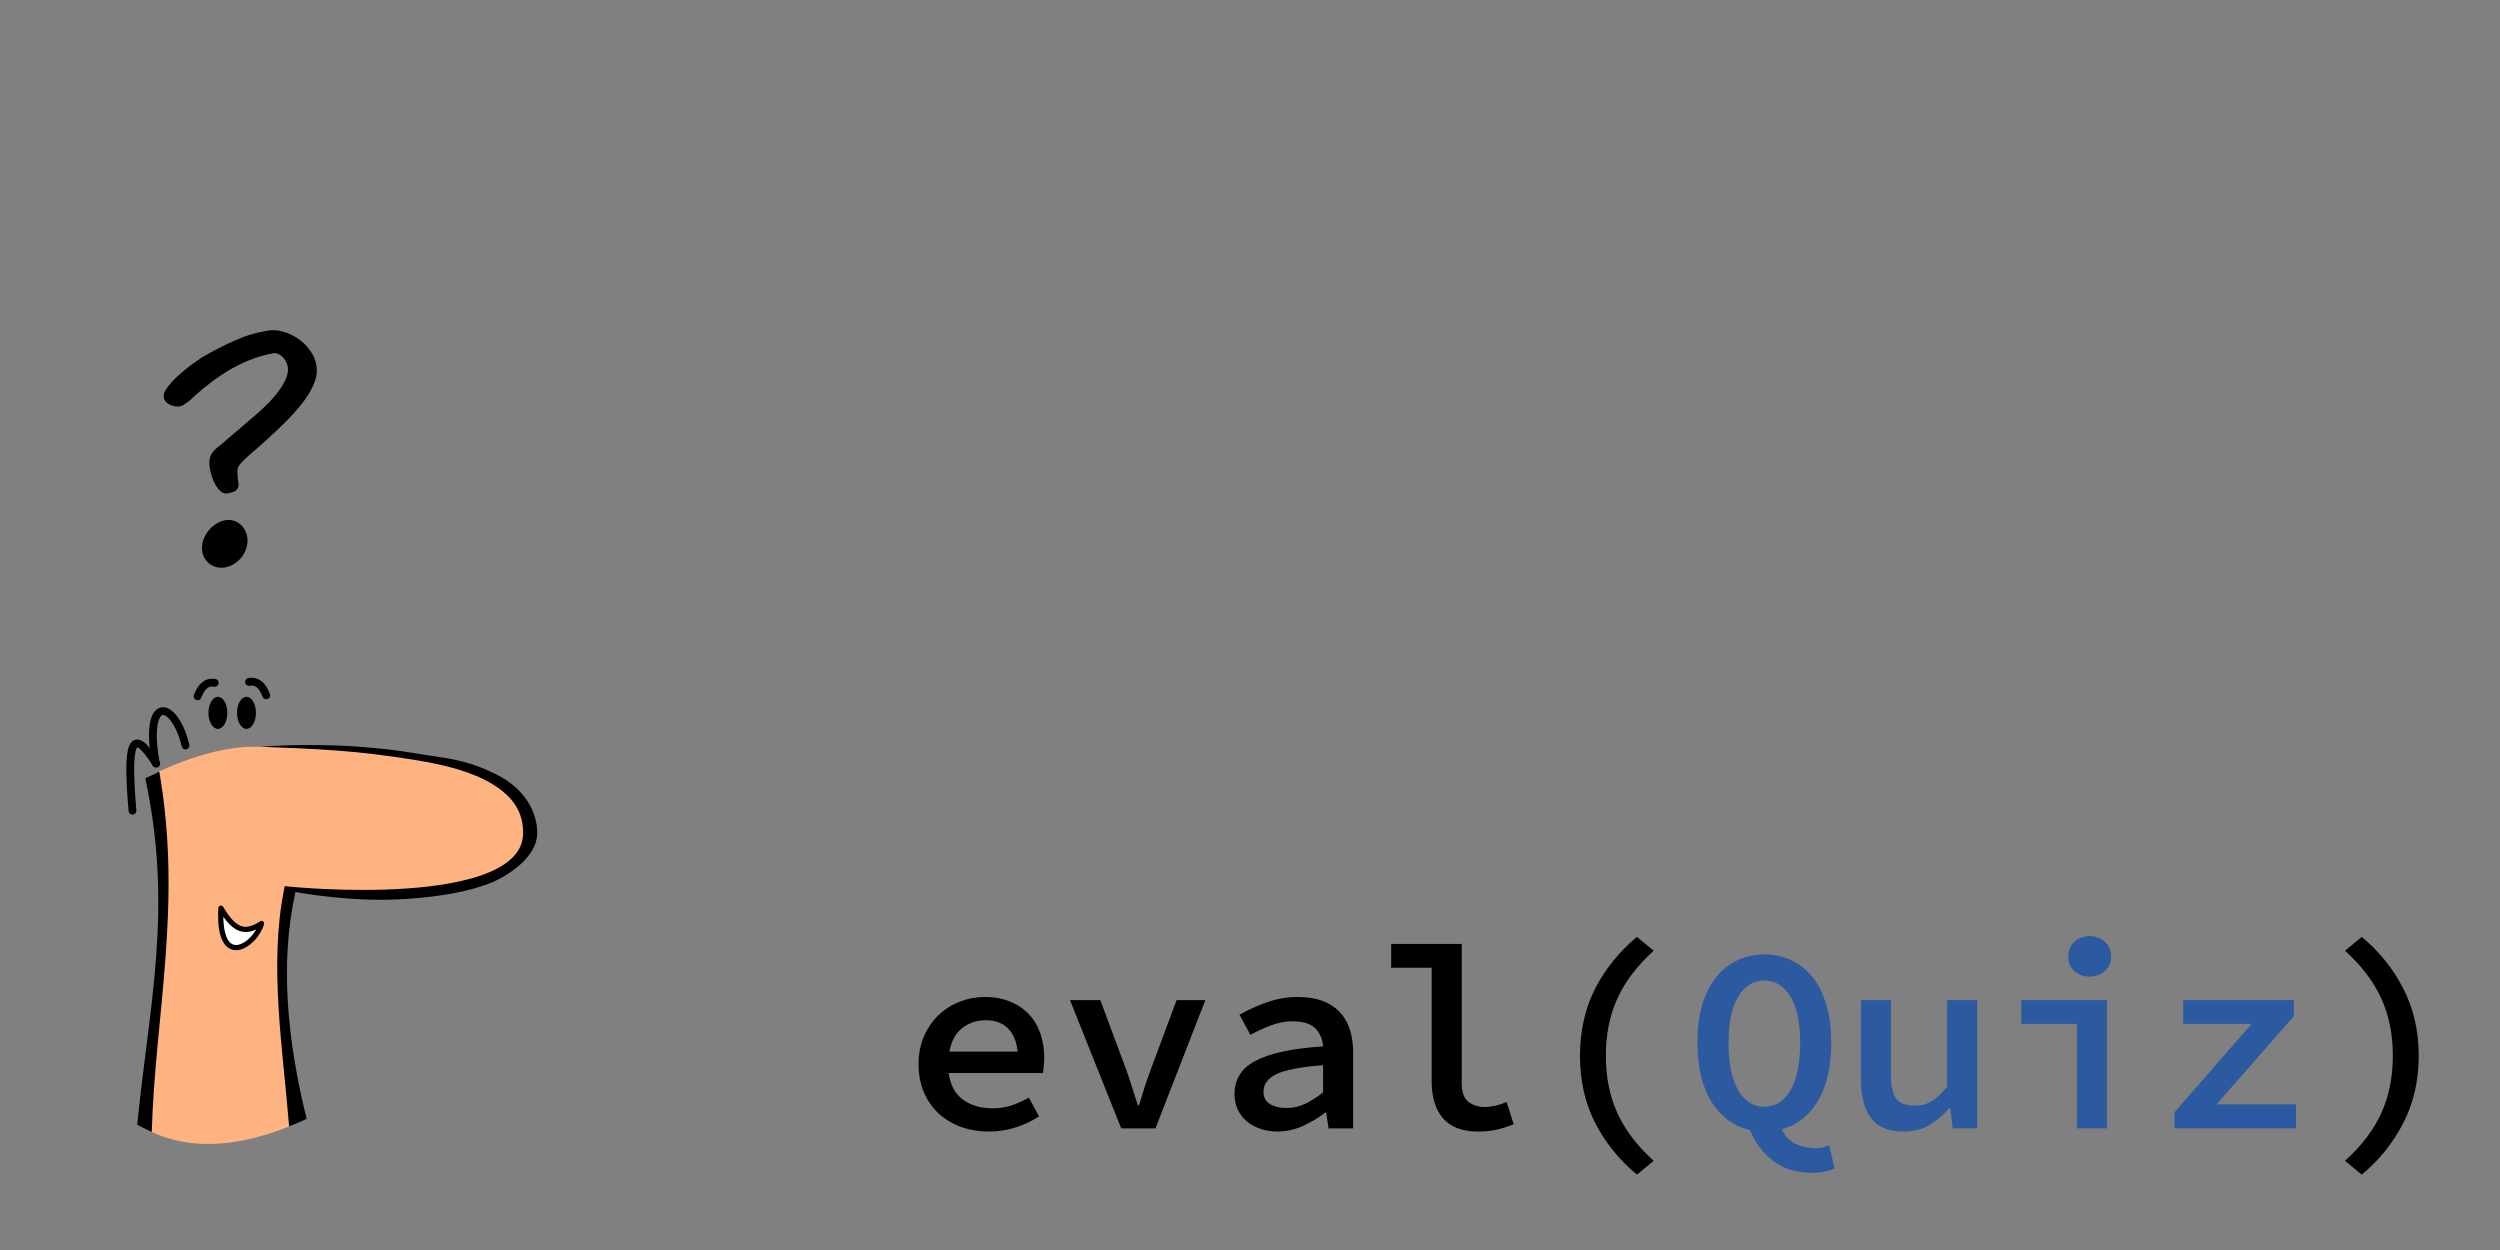 <?xml version="1.0" encoding="UTF-8" standalone="no"?>
<!-- Created with Inkscape (http://www.inkscape.org/) -->

<svg
   xmlns:dc="http://purl.org/dc/elements/1.1/"
   xmlns:cc="http://creativecommons.org/ns#"
   xmlns:rdf="http://www.w3.org/1999/02/22-rdf-syntax-ns#"
   xmlns:svg="http://www.w3.org/2000/svg"
   xmlns="http://www.w3.org/2000/svg"
   xmlns:sodipodi="http://sodipodi.sourceforge.net/DTD/sodipodi-0.dtd"
   xmlns:inkscape="http://www.inkscape.org/namespaces/inkscape"
   width="480"
   height="240"
   viewBox="0 0 480 240"
   id="svg2"
   version="1.1"
   inkscape:version="0.91 r13725"
   sodipodi:docname="title.svg">
  <rect x="0" y="0" width="480" height="240" fill="#808080" stroke="none"/>
  <defs
     id="defs4" />
  <sodipodi:namedview
     id="base"
     pagecolor="#ffffff"
     bordercolor="#666666"
     borderopacity="1.0"
     inkscape:pageopacity="0.0"
     inkscape:pageshadow="2"
     inkscape:zoom="2"
     inkscape:cx="236.40467"
     inkscape:cy="95.701232"
     inkscape:document-units="px"
     inkscape:current-layer="layer1"
     showgrid="false"
     units="px"
     inkscape:window-width="2560"
     inkscape:window-height="1017"
     inkscape:window-x="-8"
     inkscape:window-y="-8"
     inkscape:window-maximized="1"
     inkscape:snap-bbox="true"
     inkscape:object-nodes="true"
     inkscape:object-paths="true"
     inkscape:snap-global="true" />
  <g
     inkscape:label="Layer 1"
     inkscape:groupmode="layer"
     id="layer1"
     transform="translate(0,-812.362)">
    <g
       style="font-style:normal;font-weight:normal;font-size:50.166px;line-height:125%;font-family:sans-serif;letter-spacing:0px;word-spacing:0px;fill:#000000;fill-opacity:1;stroke:none;stroke-width:1px;stroke-linecap:butt;stroke-linejoin:miter;stroke-opacity:1"
       id="text4165">
      <path
         d="m 189.858,1029.619 q -2.809,0 -5.267,-0.853 -2.458,-0.903 -4.314,-2.558 -1.806,-1.655 -2.859,-4.064 -1.054,-2.408 -1.054,-5.468 0,-3.01 1.054,-5.368 1.053,-2.408 2.809,-4.064 1.806,-1.706 4.063,-2.558 2.308,-0.903 4.816,-0.903 2.759,0 4.866,0.903 2.107,0.853 3.562,2.408 1.455,1.505 2.207,3.662 0.752,2.157 0.752,4.716 0,0.853 -0.1,1.655 -0.05,0.752 -0.15,1.254 l -18.11,0 q 0.502,3.462 2.759,5.117 2.257,1.655 5.719,1.655 1.956,0 3.612,-0.552 1.655,-0.552 3.311,-1.505 l 1.956,3.612 q -1.956,1.304 -4.465,2.107 -2.458,0.803 -5.167,0.803 z m -0.602,-21.371 q -2.558,0 -4.515,1.505 -1.906,1.505 -2.458,4.515 l 13.093,0 q -0.301,-3.01 -1.906,-4.515 -1.555,-1.505 -4.214,-1.505 z"
         style="font-style:normal;font-variant:normal;font-weight:600;font-stretch:normal;font-family:'Source Code Pro';-inkscape-font-specification:'Source Code Pro Semi-Bold'"
         id="path4777" />
      <path
         d="m 215.273,1029.016 -9.833,-24.632 5.819,0 4.766,12.792 q 0.702,1.856 1.254,3.712 0.602,1.806 1.204,3.712 l 0.201,0 q 0.602,-1.906 1.154,-3.712 0.602,-1.856 1.304,-3.712 l 4.766,-12.792 5.518,0 -9.582,24.632 -6.572,0 z"
         style="font-style:normal;font-variant:normal;font-weight:600;font-stretch:normal;font-family:'Source Code Pro';-inkscape-font-specification:'Source Code Pro Semi-Bold'"
         id="path4779" />
      <path
         d="m 245.253,1029.619 q -1.806,0 -3.311,-0.552 -1.505,-0.502 -2.609,-1.455 -1.104,-0.953 -1.706,-2.257 -0.602,-1.355 -0.602,-2.96 0,-2.057 0.953,-3.612 0.953,-1.605 3.01,-2.709 2.057,-1.104 5.267,-1.806 3.211,-0.702 7.776,-1.003 -0.15,-2.107 -1.505,-3.462 -1.354,-1.355 -4.364,-1.355 -2.107,0 -4.164,0.803 -2.007,0.752 -3.913,1.806 l -2.107,-3.863 q 2.257,-1.304 5.167,-2.358 2.91,-1.053 6.07,-1.053 5.167,0 7.876,2.759 2.709,2.709 2.709,7.876 l 0,14.598 -4.716,0 -0.451,-3.06 -0.15,0 q -1.956,1.505 -4.364,2.609 -2.358,1.054 -4.866,1.054 z m 1.756,-4.515 q 1.856,0 3.562,-0.803 1.756,-0.853 3.461,-2.207 l 0,-5.217 q -3.311,0.251 -5.518,0.702 -2.207,0.401 -3.512,1.054 -1.304,0.652 -1.856,1.505 -0.552,0.803 -0.552,1.806 0,1.655 1.254,2.408 1.304,0.752 3.16,0.752 z"
         style="font-style:normal;font-variant:normal;font-weight:600;font-stretch:normal;font-family:'Source Code Pro';-inkscape-font-specification:'Source Code Pro Semi-Bold'"
         id="path4781" />
      <path
         d="m 283.661,1029.619 q -4.314,0 -6.572,-2.508 -2.207,-2.508 -2.207,-7.074 l 0,-21.873 -7.776,0 0,-4.565 13.545,0 0,26.739 q 0,2.508 1.254,3.562 1.304,1.003 3.16,1.003 1.956,0 4.214,-0.953 l 1.354,4.264 q -1.806,0.702 -3.311,1.054 -1.505,0.351 -3.662,0.351 z"
         style="font-style:normal;font-variant:normal;font-weight:600;font-stretch:normal;font-family:'Source Code Pro';-inkscape-font-specification:'Source Code Pro Semi-Bold'"
         id="path4783" />
      <path
         d="m 314.293,1037.896 q -5.067,-4.214 -8.027,-9.933 -2.91,-5.719 -2.91,-12.893 0,-7.174 2.91,-12.893 2.96,-5.719 8.027,-9.933 l 3.211,2.659 q -4.766,4.314 -6.973,9.181 -2.207,4.866 -2.207,10.986 0,6.12 2.207,10.986 2.207,4.866 6.973,9.18 l -3.211,2.659 z"
         style="font-style:normal;font-variant:normal;font-weight:600;font-stretch:normal;font-family:'Source Code Pro';-inkscape-font-specification:'Source Code Pro Semi-Bold'"
         id="path4785" />
      <path
         d="m 338.755,1024.853 q 3.16,0 5.017,-3.16 1.856,-3.16 1.856,-9.231 0,-5.669 -1.856,-8.729 -1.856,-3.11 -5.017,-3.11 -3.16,0 -5.017,3.11 -1.856,3.06 -1.856,8.729 0,6.07 1.856,9.231 1.856,3.16 5.017,3.16 z m 9.231,12.692 q -4.615,0 -7.575,-2.308 -2.96,-2.308 -4.415,-5.92 -4.565,-1.003 -7.324,-5.318 -2.759,-4.314 -2.759,-11.538 0,-4.063 0.903,-7.174 0.953,-3.16 2.659,-5.267 1.706,-2.157 4.063,-3.261 2.358,-1.154 5.217,-1.154 2.859,0 5.217,1.154 2.358,1.104 4.063,3.261 1.706,2.107 2.609,5.267 0.953,3.11 0.953,7.174 0,7.023 -2.558,11.287 -2.558,4.264 -6.923,5.418 0.853,1.956 2.609,2.809 1.806,0.853 3.963,0.853 0.752,0 1.405,-0.201 0.652,-0.15 1.104,-0.401 l 1.053,4.465 q -0.803,0.401 -1.906,0.602 -1.054,0.251 -2.358,0.251 z"
         style="fill:#2c5aa0"
         id="path4787" />
      <path
         d="m 365.524,1029.619 q -4.314,0 -6.271,-2.558 -1.956,-2.609 -1.956,-7.425 l 0,-15.251 5.769,0 0,14.498 q 0,3.01 1.003,4.415 1.054,1.355 3.612,1.355 1.756,0 3.11,-0.803 1.405,-0.803 3.06,-2.86 l 0,-16.605 5.769,0 0,24.632 -4.716,0 -0.451,-3.913 -0.201,0 q -1.756,2.057 -3.863,3.311 -2.107,1.204 -4.866,1.204 z"
         style="fill:#2c5aa0"
         id="path4789" />
      <path
         d="m 398.765,1029.016 0,-20.067 -10.685,0 0,-4.565 16.455,0 0,24.632 -5.769,0 z m 2.458,-29.147 q -1.756,0 -2.96,-1.054 -1.154,-1.053 -1.154,-2.809 0,-1.756 1.154,-2.809 1.204,-1.104 2.96,-1.104 1.756,0 2.91,1.104 1.204,1.054 1.204,2.809 0,1.756 -1.204,2.809 -1.154,1.054 -2.91,1.054 z"
         style="fill:#2c5aa0"
         id="path4791" />
      <path
         d="m 417.507,1029.016 0,-3.11 14.799,-16.956 -13.144,0 0,-4.565 21.271,0 0,3.06 -14.849,16.956 15.251,0 0,4.615 -23.327,0 z"
         style="fill:#2c5aa0"
         id="path4793" />
      <path
         d="m 453.457,1037.896 -3.211,-2.659 q 4.766,-4.314 6.973,-9.18 2.207,-4.866 2.207,-10.986 0,-6.12 -2.207,-10.986 -2.207,-4.866 -6.973,-9.181 l 3.211,-2.659 q 5.067,4.214 7.976,9.933 2.96,5.719 2.96,12.893 0,7.174 -2.96,12.893 -2.91,5.719 -7.976,9.933 z"
         style="font-style:normal;font-variant:normal;font-weight:600;font-stretch:normal;font-family:'Source Code Pro';-inkscape-font-specification:'Source Code Pro Semi-Bold'"
         id="path4795" />
    </g>
    <g
       id="g4756"
       transform="translate(-101.157,-5.121)">
      <path
         sodipodi:nodetypes="ccssccc"
         inkscape:connector-curvature="0"
         id="path4475"
         d="m 157.74,1033.332 c -1.232,-15.066 -3.883,-30.448 -1.113,-44.625 0,0 45.569,4.645 45.962,-11.112 0.46,-18.426 -40.537,-16.822 -53.122,-16.729 -9.097,0.067 -19.609,5.617 -19.609,5.617 4.443,25.348 -0.388,45.24 -1.012,67.633 7.297,3.923 16.551,4.374 28.893,-0.784 z"
         style="fill:#ffb380;fill-rule:evenodd;stroke:none;stroke-width:1px;stroke-linecap:round;stroke-linejoin:round;stroke-opacity:1" />
      <path
         sodipodi:nodetypes="ccc"
         inkscape:connector-curvature="0"
         id="path4477"
         d="m 143.575,991.86 c -0.621,11.982 6.634,7.15 7.794,2.924 -3.061,2.048 -5.175,1.525 -7.794,-2.924 z"
         style="fill:#ffffff;fill-rule:evenodd;stroke:#000000;stroke-width:1px;stroke-linecap:round;stroke-linejoin:round;stroke-opacity:1" />
      <ellipse
         ry="3.075"
         rx="1.815"
         cy="954.352"
         cx="142.992"
         id="path4479"
         style="color:#000000;clip-rule:nonzero;display:inline;overflow:visible;visibility:visible;opacity:1;isolation:auto;mix-blend-mode:normal;color-interpolation:sRGB;color-interpolation-filters:linearRGB;solid-color:#000000;solid-opacity:1;fill:#000000;fill-opacity:1;fill-rule:evenodd;stroke:none;stroke-width:4;stroke-linecap:round;stroke-linejoin:round;stroke-miterlimit:4;stroke-dasharray:none;stroke-dashoffset:0;stroke-opacity:1;color-rendering:auto;image-rendering:auto;shape-rendering:auto;text-rendering:auto;enable-background:accumulate" />
      <ellipse
         style="color:#000000;clip-rule:nonzero;display:inline;overflow:visible;visibility:visible;opacity:1;isolation:auto;mix-blend-mode:normal;color-interpolation:sRGB;color-interpolation-filters:linearRGB;solid-color:#000000;solid-opacity:1;fill:#000000;fill-opacity:1;fill-rule:evenodd;stroke:none;stroke-width:4;stroke-linecap:round;stroke-linejoin:round;stroke-miterlimit:4;stroke-dasharray:none;stroke-dashoffset:0;stroke-opacity:1;color-rendering:auto;image-rendering:auto;shape-rendering:auto;text-rendering:auto;enable-background:accumulate"
         id="ellipse4481"
         cx="148.485"
         cy="954.352"
         rx="1.815"
         ry="3.075" />
      <path
         sodipodi:nodetypes="cc"
         inkscape:connector-curvature="0"
         id="path4483"
         d="m 142.397,948.585 c -1.815,-0.28 -2.667,0.982 -3.304,2.589"
         style="fill:none;fill-rule:evenodd;stroke:#000000;stroke-width:1.5;stroke-linecap:round;stroke-linejoin:round;stroke-miterlimit:4;stroke-dasharray:none;stroke-opacity:1" />
      <path
         style="fill:none;fill-rule:evenodd;stroke:#000000;stroke-width:1.5;stroke-linecap:round;stroke-linejoin:round;stroke-miterlimit:4;stroke-dasharray:none;stroke-opacity:1"
         d="m 148.972,948.406 c 1.815,-0.28 2.667,0.982 3.304,2.589"
         id="path4485"
         inkscape:connector-curvature="0"
         sodipodi:nodetypes="cc" />
      <path
         sodipodi:nodetypes="cssssssccccccsccsscccccc"
         inkscape:connector-curvature="0"
         id="path4493"
         d="m 151.102,960.849 c 11.952,0.489 18.186,0.69 29.811,2.558 5.812,0.934 11.032,2.317 14.817,4.64 3.785,2.322 5.967,5.287 5.861,9.523 -0.043,1.728 -0.676,3.113 -1.822,4.346 -1.146,1.233 -2.832,2.285 -4.906,3.139 -4.149,1.707 -9.807,2.608 -15.471,3.008 -11.328,0.8 -22.662,-0.352 -22.662,-0.352 l -0.908,-0.092 -0.176,0.896 c -2.819,14.429 -0.203,30.248 1.024,45.253 1.138,-0.44 2.246,-0.969 3.365,-1.466 -3.716,-14.998 -5.184,-29.861 -2.162,-43.517 1.419,0.136 10.902,2.031 21.66,1.271 5.778,-0.408 11.584,-1.299 16.09,-3.152 3.885,-1.716 8.474,-5.113 8.681,-9.196 0.124,-4.977 -3.174,-9.143 -7.527,-11.367 -6.229,-3.181 -9.812,-3.197 -15.756,-4.205 -6.389,-1.084 -16.628,-2.162 -29.918,-1.287 z m -22.049,6.075 c 5.411,25.139 0.668,43.965 -1.545,66.485 0.918,0.536 1.85,0.996 2.789,1.428 0.62,-22.266 5.919,-43.683 1.439,-69.24 z"
         style="color:#000000;font-style:normal;font-variant:normal;font-weight:normal;font-stretch:normal;font-size:medium;line-height:normal;font-family:sans-serif;text-indent:0;text-align:start;text-decoration:none;text-decoration-line:none;text-decoration-style:solid;text-decoration-color:#000000;letter-spacing:normal;word-spacing:normal;text-transform:none;direction:ltr;block-progression:tb;writing-mode:lr-tb;baseline-shift:baseline;text-anchor:start;white-space:normal;clip-rule:nonzero;display:inline;overflow:visible;visibility:visible;opacity:1;isolation:auto;mix-blend-mode:normal;color-interpolation:sRGB;color-interpolation-filters:linearRGB;solid-color:#000000;solid-opacity:1;fill:#000000;fill-opacity:1;fill-rule:evenodd;stroke:none;stroke-width:2;stroke-linecap:round;stroke-linejoin:round;stroke-miterlimit:4;stroke-dasharray:none;stroke-dashoffset:0;stroke-opacity:1;color-rendering:auto;image-rendering:auto;shape-rendering:auto;text-rendering:auto;enable-background:accumulate" />
      <path
         sodipodi:nodetypes="cc"
         inkscape:connector-curvature="0"
         id="path4499"
         d="m 136.774,960.614 c -2.073,-8.658 -8.085,-10.002 -5.714,3.393"
         style="fill:none;fill-rule:evenodd;stroke:#000000;stroke-width:1.5;stroke-linecap:round;stroke-linejoin:round;stroke-miterlimit:4;stroke-dasharray:none;stroke-opacity:1" />
      <path
         sodipodi:nodetypes="cc"
         inkscape:connector-curvature="0"
         id="path4503"
         d="m 131.147,964.12 c -4.751,-7.497 -5.674,-4.02 -4.554,9.018"
         style="fill:none;fill-rule:evenodd;stroke:#000000;stroke-width:1.5;stroke-linecap:round;stroke-linejoin:round;stroke-miterlimit:4;stroke-dasharray:none;stroke-opacity:1" />
    </g>
    <g
       transform="matrix(0.988,-0.154,0.154,0.988,0,0)"
       style="font-style:normal;font-weight:normal;font-size:61.328px;line-height:125%;font-family:sans-serif;letter-spacing:0px;word-spacing:0px;fill:#000000;fill-opacity:1;stroke:none;stroke-width:1px;stroke-linecap:butt;stroke-linejoin:miter;stroke-opacity:1"
       id="text4769">
      <path
         d="m -96.612,903.051 q -0.629,0 -1.108,-0.509 -0.479,-0.539 -0.809,-1.318 -0.299,-0.779 -0.479,-1.707 -0.15,-0.958 -0.15,-1.767 0,-1.348 0.419,-2.156 0.419,-0.838 1.647,-1.557 0.24,-0.12 0.898,-0.509 0.659,-0.419 1.527,-0.958 0.898,-0.539 1.916,-1.168 1.048,-0.629 1.976,-1.228 0.958,-0.599 1.737,-1.078 0.809,-0.509 1.228,-0.779 0.809,-0.539 1.916,-1.348 1.108,-0.838 2.096,-1.827 1.018,-0.988 1.707,-2.096 0.719,-1.108 0.719,-2.246 0,-0.569 -0.21,-1.078 -0.18,-0.539 -0.509,-0.958 -0.299,-0.419 -0.719,-0.659 -0.389,-0.27 -0.779,-0.27 -2.066,0 -4.192,0.449 -2.096,0.419 -4.192,1.198 -2.066,0.779 -4.102,1.857 -2.006,1.048 -3.923,2.306 l 0,-0.03 q -0.15,0.15 -0.509,0.419 -0.359,0.24 -0.809,0.479 -0.449,0.24 -0.928,0.449 -0.449,0.18 -0.809,0.18 -0.329,0 -0.809,-0.12 -0.449,-0.15 -0.898,-0.419 -0.419,-0.27 -0.749,-0.689 -0.299,-0.419 -0.299,-0.988 0,-0.569 0.479,-1.198 0.509,-0.629 1.288,-1.258 0.779,-0.659 1.737,-1.288 0.958,-0.629 1.887,-1.138 0.958,-0.539 1.767,-0.928 0.838,-0.419 1.318,-0.629 3.444,-1.348 6.708,-2.216 3.264,-0.898 6.648,-0.898 1.407,0 2.845,0.689 1.437,0.659 2.605,1.797 1.168,1.108 1.887,2.575 0.749,1.467 0.749,3.054 0,1.288 -0.599,2.545 -0.599,1.228 -1.587,2.396 -0.958,1.168 -2.186,2.246 -1.228,1.078 -2.515,2.066 -1.288,0.958 -2.515,1.797 -1.228,0.809 -2.186,1.467 -0.928,0.629 -1.976,1.288 -1.048,0.629 -1.976,1.228 -0.898,0.569 -1.587,1.138 -0.689,0.539 -0.868,0.988 -0.15,0.599 -0.21,1.108 -0.03,0.479 -0.06,0.898 -0.03,0.389 -0.03,0.809 0.03,0.419 -0.18,0.779 -0.18,0.359 -0.689,0.599 -0.509,0.21 -1.557,0.21 z m 2.515,8.894 q 0,1.018 -0.449,1.946 -0.419,0.928 -1.138,1.617 -0.719,0.689 -1.677,1.108 -0.928,0.419 -1.946,0.419 -0.779,0 -1.467,-0.299 -0.689,-0.27 -1.198,-0.779 -0.509,-0.509 -0.809,-1.198 -0.27,-0.689 -0.27,-1.467 0,-1.018 0.449,-1.946 0.479,-0.958 1.228,-1.677 0.749,-0.719 1.707,-1.138 0.958,-0.449 1.946,-0.449 0.779,0 1.437,0.299 0.659,0.299 1.138,0.809 0.509,0.509 0.779,1.228 0.27,0.719 0.27,1.527 z"
         style="font-style:normal;font-variant:normal;font-weight:normal;font-stretch:normal;font-family:'MV Boli';-inkscape-font-specification:'MV Boli'"
         id="path4774" />
    </g>
  </g>
</svg>
